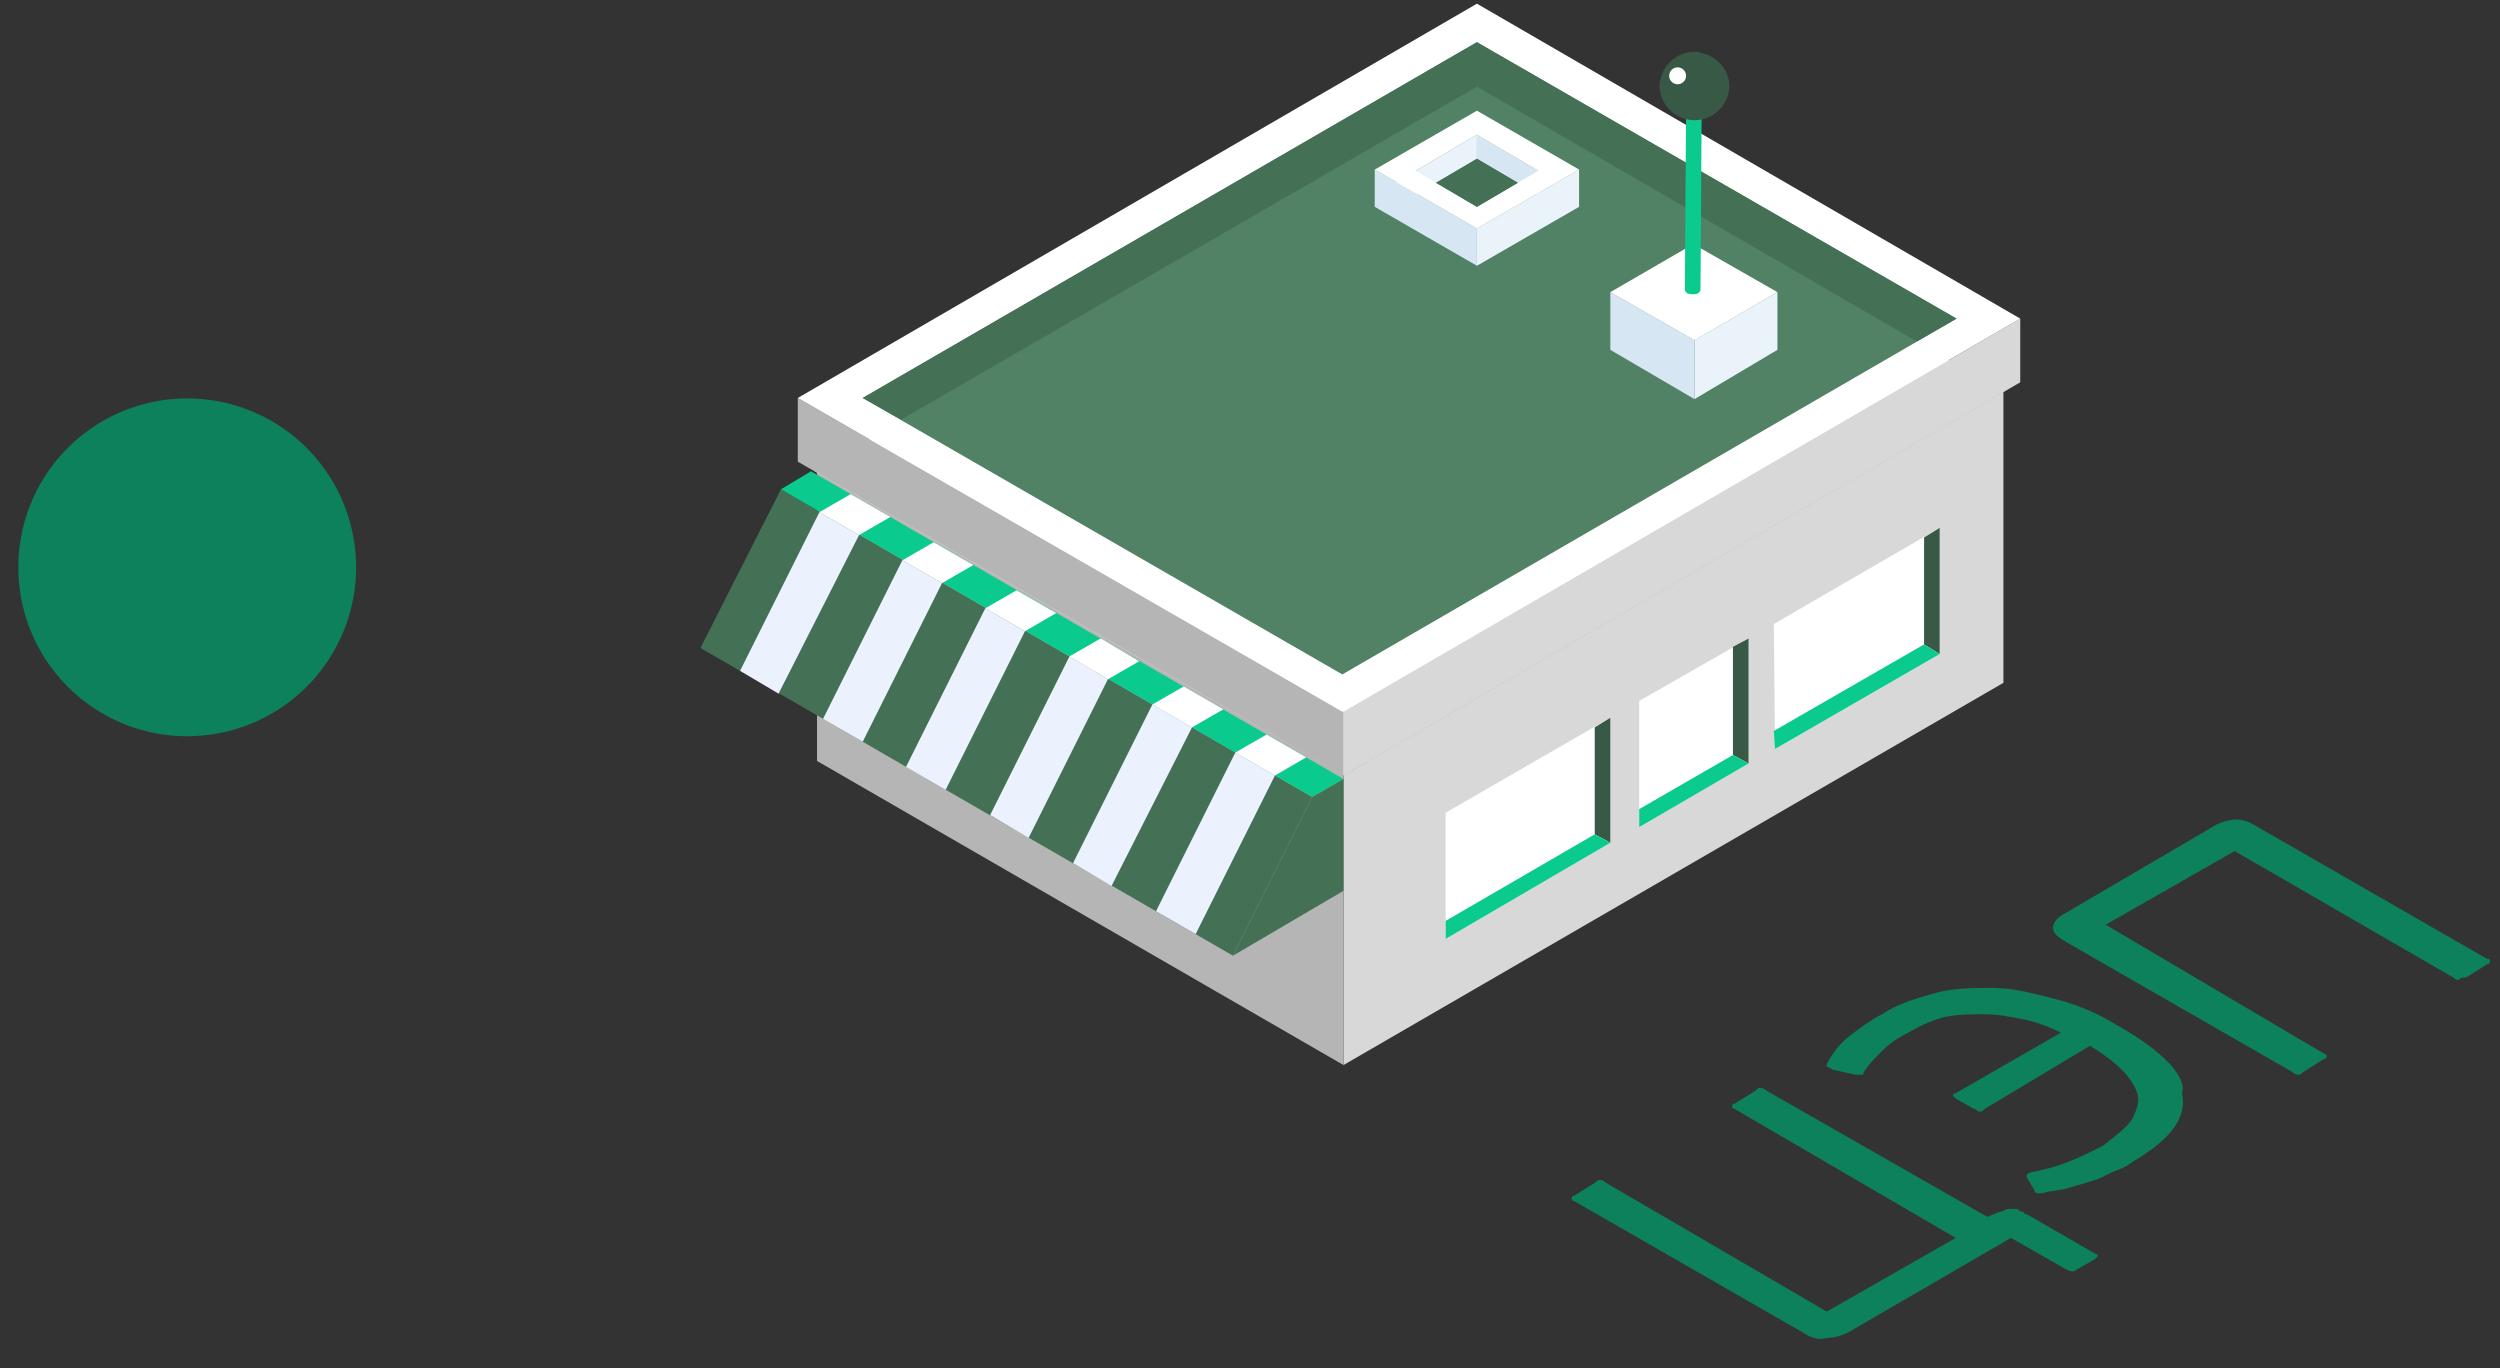 <svg width="95" height="52" fill="none" xmlns="http://www.w3.org/2000/svg"><rect width="100%" height="100%" fill="#333333" stroke="none"/><path d="M7.034 27.976a6.418 6.418 0 100-12.835 6.418 6.418 0 000 12.835z" fill="#0D805C"/><path d="M76.13 14.894v11.053L51.052 40.472V29.464l25.076-14.57z" fill="#D8D8D8"/><path d="M51.053 29.464v11.008L31.047 28.916V17.908l20.006 11.556z" fill="#B5B5B5"/><path d="M76.13 14.894l-25.077 14.57L30.956 17.91 56.078 3.338l20.051 11.556z" fill="#fff"/><path d="M76.769 12.107v2.421L51.053 29.464v-2.42l25.716-14.937z" fill="#D8D8D8"/><path d="M51.053 27.044v2.42L30.316 17.543v-2.42l20.737 11.92z" fill="#B5B5B5"/><path d="M76.769 12.108L51.007 27.044 30.316 15.123 56.123.14l20.646 11.967z" fill="#fff"/><path d="M74.348 12.108l-23.34 13.52-18.226-10.505 23.34-13.52 18.226 10.505z" fill="#518265"/><path d="M56.123 1.603v1.69l16.718 9.683 1.507-.868L56.123 1.603zm-23.341 13.52l23.34-13.52v1.69L34.245 15.945l-1.462-.822z" fill="#447056"/><path d="M56.123 6.033l2.33 1.37v-.914l-2.33-1.37v.914z" fill="#D6E7F3"/><path d="M56.123 5.12v.913L53.017 7.86v-.914l3.106-1.827zm3.882 1.323V7.86l-3.882 2.239V8.68l3.883-2.238z" fill="#E9F3F9"/><path d="M52.24 6.443V7.86l3.883 2.239V8.68l-3.882-2.238z" fill="#D6E7F3"/><path d="M56.123 4.206l-3.882 2.238 3.882 2.238 3.883-2.238-3.883-2.238zm-2.33 2.284l2.33-1.37 2.33 1.37-2.33 1.37-2.33-1.37z" fill="#fff"/><path d="M56.123 6.032l-1.553.914 1.553.913 1.553-.913-1.553-.914zM46.85 36.316L26.617 24.623l3.06-6.03 20.19 11.694-3.015 6.03z" fill="#447056"/><path d="M49.866 30.287l-20.19-11.693 1.143-.685 20.234 11.693-1.187.685z" fill="#0BCA8E"/><path d="M51.053 29.602v4.248l-4.202 2.467 3.014-6.03 1.188-.684z" fill="#447056"/><path d="M29.585 26.359l-1.462-.868 3.015-6.03 1.507.869-3.06 6.029zm3.198 1.827l-1.508-.868 3.015-6.029 1.507.868-3.014 6.03zm3.151 1.827l-1.507-.868 3.014-6.029 1.508.868-3.015 6.03zm3.152 1.827l-1.462-.867 3.015-6.03 1.461.868-3.014 6.03zm3.151 1.828l-1.461-.868 3.014-6.03 1.508.868-3.06 6.03zm3.198 1.827l-1.507-.868 3.014-6.03 1.508.868-3.015 6.03z" fill="#EBF1FD"/><path d="M48.13 27.912l-1.188.685 1.508.868 1.187-.685-1.507-.868zm-3.152-1.826l-1.188.685 1.508.868 1.187-.685-1.507-.868zm-3.152-1.827l-1.187.685 1.461.868 1.188-.685-1.462-.868zm-3.197-1.829l-1.188.686 1.508.868 1.187-.686-1.507-.867zm-3.151-1.825l-1.188.685 1.507.867 1.188-.685-1.507-.867zm-3.152-1.828l-1.188.685 1.507.868 1.188-.685-1.507-.868zm28.867 8.496v4.75l-6.258 3.655v-4.796l6.258-3.609z" fill="#fff"/><path d="M61.193 32.024l-.593-.32v-4.065l.593-.366v4.75z" fill="#385945"/><path d="M60.6 31.704l-5.665 3.289v.685l6.258-3.654-.594-.32z" fill="#0BCA8E"/><path d="M73.709 20.058v4.796l-6.258 3.608-.046-4.75 6.304-3.654z" fill="#fff"/><path d="M73.709 24.853l-.594-.366v-4.065l.594-.365v4.796z" fill="#385945"/><path d="M73.115 24.487l-5.71 3.289.046.685 6.258-3.608-.594-.366z" fill="#0BCA8E"/><path d="M66.446 24.26v4.75l-4.156 2.42v-4.795l4.156-2.375z" fill="#fff"/><path d="M66.446 29.01l-.594-.32v-4.11l.594-.32v4.75z" fill="#385945"/><path d="M65.852 28.69l-3.562 2.056v.685l4.156-2.42-.594-.32z" fill="#0BCA8E"/><path d="M67.542 11.102v2.192l-3.151 1.873v-2.238l3.151-1.827z" fill="#E9F3F9"/><path d="M64.39 12.929v2.238l-3.197-1.873v-2.192l3.198 1.827z" fill="#D6E7F3"/><path d="M67.542 11.102l-3.151 1.828-3.198-1.828 3.152-1.827 3.197 1.827z" fill="#fff"/><path d="M64.664 4.115l-.045 6.897c0 .046-.046.092-.092.137-.091.046-.274.046-.41 0-.046-.045-.092-.091-.092-.137l.046-6.897c0 .046.045.092.09.137.092.046.275.046.412 0 .091-.091.091-.137.091-.137z" fill="#0BCA8E"/><path d="M64.573 3.978c.092.045.092.182 0 .228-.091.046-.274.046-.41 0-.092-.046-.092-.183 0-.228.136-.046.319-.046.41 0z" fill="#35567B"/><path d="M65.715 3.292a1.326 1.326 0 01-2.65 0c0-.091 0-.228.047-.32a1.318 1.318 0 011.279-1.004.58.58 0 01.274.045c.593.137 1.05.64 1.05 1.28z" fill="#385945"/><path d="M65.396 3.11a1.13 1.13 0 01-1.142 1.143 1.13 1.13 0 01-1.142-1.142V3.02a1.318 1.318 0 011.279-1.005c.091 0 .182 0 .274.045.457.137.73.548.73 1.05z" fill="#385945"/><path d="M63.75 3.201a.32.32 0 100-.64.32.32 0 000 .64z" fill="#fff"/><g clip-path="url(#clip0)" fill="#0D805C"><path d="M77.016 46.14c-.1 0-.1-.1-.2-.1s-.1-.1-.2-.1h-.3c-.1 0-.2.1-.3.1l-.5.2-8.4-4.8c-.1-.1-.2-.1-.2-.1-.1 0-.1 0-.2.1l-.8.5c-.1 0-.1.1-.1.1s0 .1.1.1l8.4 4.9-4.9 2.8-8.4-4.9c-.1-.1-.2-.1-.2-.1-.1 0-.1 0-.2.1l-.8.5c-.1 0-.1.1-.1.1s0 .1.1.1l8.7 5c.3.2.6.3.9.2.3 0 .6-.1.8-.2l6.2-3.6 2.1 1.2c.2.1.3.1.4 0l.7-.4.1-.1s0-.1-.1-.1l-2.6-1.5zm3.4-7.199c-.8-.5-1.6-.8-2.4-1-.8-.2-1.5-.4-2.3-.4-.7 0-1.5 0-2.2.2-.7.2-1.4.4-2 .8-.4.2-.8.5-1.2.8-.4.3-.7.7-.9 1.1v.1s.1 0 .2.1l.9.2h.2c.1 0 .1 0 .1-.1.2-.3.4-.5.7-.8.3-.3.6-.5 1-.7.5-.3 1-.5 1.4-.6.5-.1 1-.1 1.5-.1s1 .1 1.5.2 1 .3 1.4.5l-4 2.3c-.1 0-.1.1-.1.1l.1.1.7.4c.1 0 .1.1.2.1s.1 0 .2-.1l4-2.4c.5.3.9.6 1.2.9.3.3.5.6.6.9.1.3 0 .6-.2 1-.2.3-.6.6-1.1 1-.4.2-.8.4-1.3.6-.5.2-.9.3-1.4.4-.1 0-.2.1-.2.1v.1l.3.5c0 .1.1.1.1.1h.2c.3-.1.7-.1 1-.2.3-.1.7-.2 1-.3.3-.1.6-.3.9-.4.3-.1.5-.3.7-.4 1.3-.8 1.9-1.6 1.7-2.5.2-.6-.7-1.6-2.5-2.6zm14.1-2.501l-8.7-5c-.3-.2-.6-.3-.8-.3-.3 0-.6.1-.8.2l-5.8 3.4c-.2.1-.4.3-.4.5s.1.3.4.5l8.7 5c.1.1.2.1.2.1.1 0 .1 0 .2-.1l.8-.5c.1 0 .1-.1.1-.1s0-.1-.1-.1l-8.3-4.9 4.9-2.8 8.3 4.8c.1.1.2.1.2.1.1-.1.2-.1.3-.1l.8-.5c.1 0 .1-.1.1-.1 0-.1 0-.1-.1-.1z"/></g><defs><clipPath id="clip0"><path fill="#fff" transform="translate(59.616 31.14)" d="M0 0h35v19.9H0z"/></clipPath></defs></svg>
